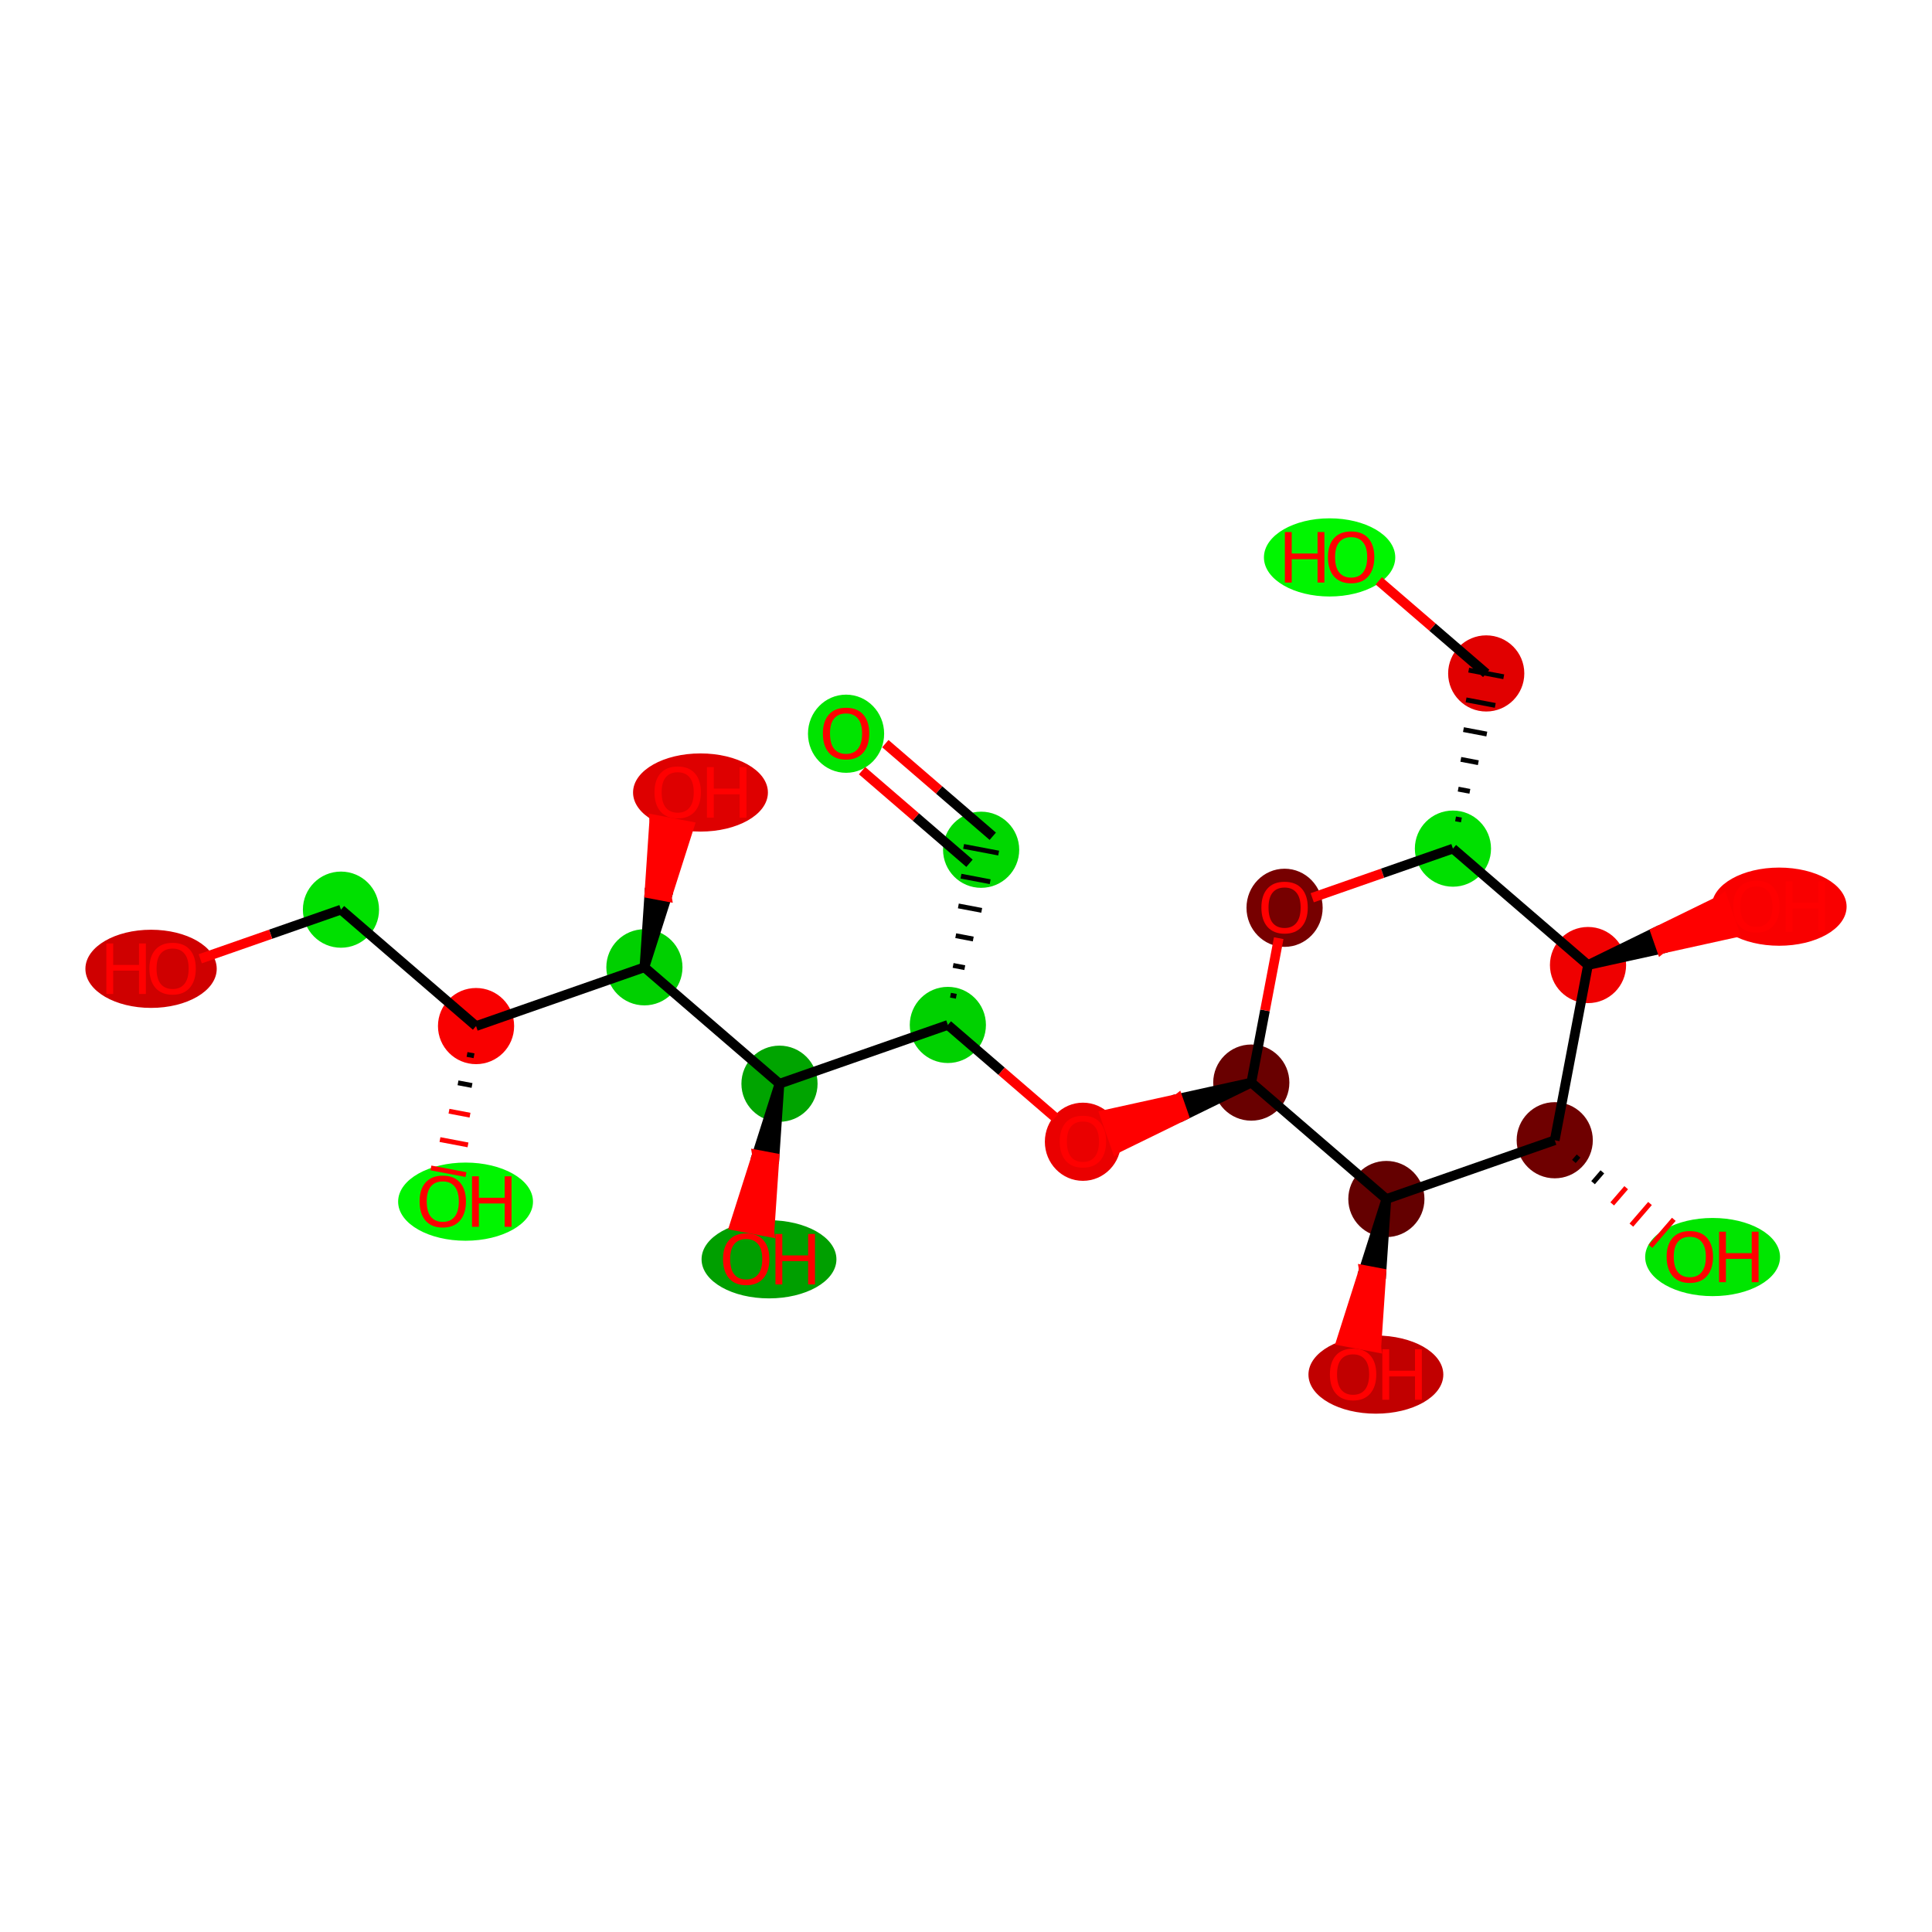 <?xml version='1.0' encoding='iso-8859-1'?>
<svg version='1.1' baseProfile='full'
              xmlns='http://www.w3.org/2000/svg'
                      xmlns:rdkit='http://www.rdkit.org/xml'
                      xmlns:xlink='http://www.w3.org/1999/xlink'
                  xml:space='preserve'
width='400px' height='400px' viewBox='0 0 400 400'>
<!-- END OF HEADER -->
<rect style='opacity:1.0;fill:#FFFFFF;stroke:none' width='400' height='400' x='0' y='0'> </rect>
<ellipse cx='159.213' cy='260.725' rx='13.461' ry='7.592' style='fill:#009F00;fill-rule:evenodd;stroke:#009F00;stroke-width:1px;stroke-linecap:butt;stroke-linejoin:miter;stroke-opacity:1' />
<ellipse cx='161.385' cy='224.372' rx='7.384' ry='7.384' style='fill:#00A400;fill-rule:evenodd;stroke:#00A400;stroke-width:1px;stroke-linecap:butt;stroke-linejoin:miter;stroke-opacity:1' />
<ellipse cx='196.243' cy='212.204' rx='7.384' ry='7.384' style='fill:#00D100;fill-rule:evenodd;stroke:#00D100;stroke-width:1px;stroke-linecap:butt;stroke-linejoin:miter;stroke-opacity:1' />
<ellipse cx='203.133' cy='175.932' rx='7.384' ry='7.384' style='fill:#00D700;fill-rule:evenodd;stroke:#00D700;stroke-width:1px;stroke-linecap:butt;stroke-linejoin:miter;stroke-opacity:1' />
<ellipse cx='175.167' cy='151.91' rx='7.384' ry='7.592' style='fill:#00E400;fill-rule:evenodd;stroke:#00E400;stroke-width:1px;stroke-linecap:butt;stroke-linejoin:miter;stroke-opacity:1' />
<ellipse cx='224.21' cy='236.388' rx='7.384' ry='7.592' style='fill:#EA0000;fill-rule:evenodd;stroke:#EA0000;stroke-width:1px;stroke-linecap:butt;stroke-linejoin:miter;stroke-opacity:1' />
<ellipse cx='259.067' cy='224.139' rx='7.384' ry='7.384' style='fill:#690000;fill-rule:evenodd;stroke:#690000;stroke-width:1px;stroke-linecap:butt;stroke-linejoin:miter;stroke-opacity:1' />
<ellipse cx='265.958' cy='187.948' rx='7.384' ry='7.592' style='fill:#770000;fill-rule:evenodd;stroke:#770000;stroke-width:1px;stroke-linecap:butt;stroke-linejoin:miter;stroke-opacity:1' />
<ellipse cx='300.815' cy='175.699' rx='7.384' ry='7.384' style='fill:#00E000;fill-rule:evenodd;stroke:#00E000;stroke-width:1px;stroke-linecap:butt;stroke-linejoin:miter;stroke-opacity:1' />
<ellipse cx='328.782' cy='199.802' rx='7.384' ry='7.384' style='fill:#EF0000;fill-rule:evenodd;stroke:#EF0000;stroke-width:1px;stroke-linecap:butt;stroke-linejoin:miter;stroke-opacity:1' />
<ellipse cx='321.891' cy='236.074' rx='7.384' ry='7.384' style='fill:#6F0000;fill-rule:evenodd;stroke:#6F0000;stroke-width:1px;stroke-linecap:butt;stroke-linejoin:miter;stroke-opacity:1' />
<ellipse cx='287.034' cy='248.242' rx='7.384' ry='7.384' style='fill:#640000;fill-rule:evenodd;stroke:#640000;stroke-width:1px;stroke-linecap:butt;stroke-linejoin:miter;stroke-opacity:1' />
<ellipse cx='284.862' cy='284.595' rx='13.461' ry='7.592' style='fill:#C10000;fill-rule:evenodd;stroke:#C10000;stroke-width:1px;stroke-linecap:butt;stroke-linejoin:miter;stroke-opacity:1' />
<ellipse cx='354.576' cy='260.258' rx='13.461' ry='7.592' style='fill:#00E600;fill-rule:evenodd;stroke:#00E600;stroke-width:1px;stroke-linecap:butt;stroke-linejoin:miter;stroke-opacity:1' />
<ellipse cx='368.358' cy='187.715' rx='13.461' ry='7.592' style='fill:#F90000;fill-rule:evenodd;stroke:#F90000;stroke-width:1px;stroke-linecap:butt;stroke-linejoin:miter;stroke-opacity:1' />
<ellipse cx='307.706' cy='139.427' rx='7.384' ry='7.384' style='fill:#E10000;fill-rule:evenodd;stroke:#E10000;stroke-width:1px;stroke-linecap:butt;stroke-linejoin:miter;stroke-opacity:1' />
<ellipse cx='275.279' cy='115.405' rx='13.095' ry='7.592' style='fill:#00F600;fill-rule:evenodd;stroke:#00F600;stroke-width:1px;stroke-linecap:butt;stroke-linejoin:miter;stroke-opacity:1' />
<ellipse cx='133.418' cy='200.269' rx='7.384' ry='7.384' style='fill:#00D000;fill-rule:evenodd;stroke:#00D000;stroke-width:1px;stroke-linecap:butt;stroke-linejoin:miter;stroke-opacity:1' />
<ellipse cx='98.561' cy='212.437' rx='7.384' ry='7.384' style='fill:#F90000;fill-rule:evenodd;stroke:#F90000;stroke-width:1px;stroke-linecap:butt;stroke-linejoin:miter;stroke-opacity:1' />
<ellipse cx='70.594' cy='188.334' rx='7.384' ry='7.384' style='fill:#00E000;fill-rule:evenodd;stroke:#00E000;stroke-width:1px;stroke-linecap:butt;stroke-linejoin:miter;stroke-opacity:1' />
<ellipse cx='31.277' cy='200.584' rx='13.095' ry='7.592' style='fill:#CF0000;fill-rule:evenodd;stroke:#CF0000;stroke-width:1px;stroke-linecap:butt;stroke-linejoin:miter;stroke-opacity:1' />
<ellipse cx='96.389' cy='248.79' rx='13.461' ry='7.592' style='fill:#00F500;fill-rule:evenodd;stroke:#00F500;stroke-width:1px;stroke-linecap:butt;stroke-linejoin:miter;stroke-opacity:1' />
<ellipse cx='145.028' cy='164.079' rx='13.461' ry='7.592' style='fill:#DE0000;fill-rule:evenodd;stroke:#DE0000;stroke-width:1px;stroke-linecap:butt;stroke-linejoin:miter;stroke-opacity:1' />
<path class='bond-0' d='M 161.385,224.372 L 156.716,239.058 L 160.343,239.747 Z' style='fill:#000000;fill-rule:evenodd;fill-opacity:1;stroke:#000000;stroke-width:2px;stroke-linecap:butt;stroke-linejoin:miter;stroke-opacity:1;' />
<path class='bond-0' d='M 156.716,239.058 L 159.302,255.123 L 152.047,253.745 Z' style='fill:#FF0000;fill-rule:evenodd;fill-opacity:1;stroke:#FF0000;stroke-width:2px;stroke-linecap:butt;stroke-linejoin:miter;stroke-opacity:1;' />
<path class='bond-0' d='M 156.716,239.058 L 160.343,239.747 L 159.302,255.123 Z' style='fill:#FF0000;fill-rule:evenodd;fill-opacity:1;stroke:#FF0000;stroke-width:2px;stroke-linecap:butt;stroke-linejoin:miter;stroke-opacity:1;' />
<path class='bond-1' d='M 161.385,224.372 L 196.243,212.204' style='fill:none;fill-rule:evenodd;stroke:#000000;stroke-width:2.0px;stroke-linecap:butt;stroke-linejoin:miter;stroke-opacity:1' />
<path class='bond-16' d='M 161.385,224.372 L 133.418,200.269' style='fill:none;fill-rule:evenodd;stroke:#000000;stroke-width:2.0px;stroke-linecap:butt;stroke-linejoin:miter;stroke-opacity:1' />
<path class='bond-2' d='M 197.996,206.273 L 196.787,206.044' style='fill:none;fill-rule:evenodd;stroke:#000000;stroke-width:1.0px;stroke-linecap:butt;stroke-linejoin:miter;stroke-opacity:1' />
<path class='bond-2' d='M 199.749,200.343 L 197.331,199.884' style='fill:none;fill-rule:evenodd;stroke:#000000;stroke-width:1.0px;stroke-linecap:butt;stroke-linejoin:miter;stroke-opacity:1' />
<path class='bond-2' d='M 201.502,194.413 L 197.874,193.723' style='fill:none;fill-rule:evenodd;stroke:#000000;stroke-width:1.0px;stroke-linecap:butt;stroke-linejoin:miter;stroke-opacity:1' />
<path class='bond-2' d='M 203.255,188.482 L 198.418,187.563' style='fill:none;fill-rule:evenodd;stroke:#000000;stroke-width:1.0px;stroke-linecap:butt;stroke-linejoin:miter;stroke-opacity:1' />
<path class='bond-2' d='M 205.008,182.552 L 198.962,181.403' style='fill:none;fill-rule:evenodd;stroke:#000000;stroke-width:1.0px;stroke-linecap:butt;stroke-linejoin:miter;stroke-opacity:1' />
<path class='bond-2' d='M 206.761,176.621 L 199.506,175.243' style='fill:none;fill-rule:evenodd;stroke:#000000;stroke-width:1.0px;stroke-linecap:butt;stroke-linejoin:miter;stroke-opacity:1' />
<path class='bond-4' d='M 196.243,212.204 L 207.365,221.789' style='fill:none;fill-rule:evenodd;stroke:#000000;stroke-width:2.0px;stroke-linecap:butt;stroke-linejoin:miter;stroke-opacity:1' />
<path class='bond-4' d='M 207.365,221.789 L 218.487,231.375' style='fill:none;fill-rule:evenodd;stroke:#FF0000;stroke-width:2.0px;stroke-linecap:butt;stroke-linejoin:miter;stroke-opacity:1' />
<path class='bond-3' d='M 205.544,173.136 L 194.422,163.55' style='fill:none;fill-rule:evenodd;stroke:#000000;stroke-width:2.0px;stroke-linecap:butt;stroke-linejoin:miter;stroke-opacity:1' />
<path class='bond-3' d='M 194.422,163.55 L 183.3,153.964' style='fill:none;fill-rule:evenodd;stroke:#FF0000;stroke-width:2.0px;stroke-linecap:butt;stroke-linejoin:miter;stroke-opacity:1' />
<path class='bond-3' d='M 200.723,178.729 L 189.601,169.143' style='fill:none;fill-rule:evenodd;stroke:#000000;stroke-width:2.0px;stroke-linecap:butt;stroke-linejoin:miter;stroke-opacity:1' />
<path class='bond-3' d='M 189.601,169.143 L 178.479,159.558' style='fill:none;fill-rule:evenodd;stroke:#FF0000;stroke-width:2.0px;stroke-linecap:butt;stroke-linejoin:miter;stroke-opacity:1' />
<path class='bond-5' d='M 259.067,224.139 L 243.891,227.481 L 245.108,230.967 Z' style='fill:#000000;fill-rule:evenodd;fill-opacity:1;stroke:#000000;stroke-width:2px;stroke-linecap:butt;stroke-linejoin:miter;stroke-opacity:1;' />
<path class='bond-5' d='M 243.891,227.481 L 231.149,237.795 L 228.715,230.824 Z' style='fill:#FF0000;fill-rule:evenodd;fill-opacity:1;stroke:#FF0000;stroke-width:2px;stroke-linecap:butt;stroke-linejoin:miter;stroke-opacity:1;' />
<path class='bond-5' d='M 243.891,227.481 L 245.108,230.967 L 231.149,237.795 Z' style='fill:#FF0000;fill-rule:evenodd;fill-opacity:1;stroke:#FF0000;stroke-width:2px;stroke-linecap:butt;stroke-linejoin:miter;stroke-opacity:1;' />
<path class='bond-6' d='M 259.067,224.139 L 261.907,209.189' style='fill:none;fill-rule:evenodd;stroke:#000000;stroke-width:2.0px;stroke-linecap:butt;stroke-linejoin:miter;stroke-opacity:1' />
<path class='bond-6' d='M 261.907,209.189 L 264.747,194.24' style='fill:none;fill-rule:evenodd;stroke:#FF0000;stroke-width:2.0px;stroke-linecap:butt;stroke-linejoin:miter;stroke-opacity:1' />
<path class='bond-22' d='M 259.067,224.139 L 287.034,248.242' style='fill:none;fill-rule:evenodd;stroke:#000000;stroke-width:2.0px;stroke-linecap:butt;stroke-linejoin:miter;stroke-opacity:1' />
<path class='bond-7' d='M 271.68,185.869 L 286.248,180.784' style='fill:none;fill-rule:evenodd;stroke:#FF0000;stroke-width:2.0px;stroke-linecap:butt;stroke-linejoin:miter;stroke-opacity:1' />
<path class='bond-7' d='M 286.248,180.784 L 300.815,175.699' style='fill:none;fill-rule:evenodd;stroke:#000000;stroke-width:2.0px;stroke-linecap:butt;stroke-linejoin:miter;stroke-opacity:1' />
<path class='bond-8' d='M 300.815,175.699 L 328.782,199.802' style='fill:none;fill-rule:evenodd;stroke:#000000;stroke-width:2.0px;stroke-linecap:butt;stroke-linejoin:miter;stroke-opacity:1' />
<path class='bond-14' d='M 302.568,169.768 L 301.359,169.539' style='fill:none;fill-rule:evenodd;stroke:#000000;stroke-width:1.0px;stroke-linecap:butt;stroke-linejoin:miter;stroke-opacity:1' />
<path class='bond-14' d='M 304.321,163.838 L 301.903,163.379' style='fill:none;fill-rule:evenodd;stroke:#000000;stroke-width:1.0px;stroke-linecap:butt;stroke-linejoin:miter;stroke-opacity:1' />
<path class='bond-14' d='M 306.074,157.908 L 302.447,157.219' style='fill:none;fill-rule:evenodd;stroke:#000000;stroke-width:1.0px;stroke-linecap:butt;stroke-linejoin:miter;stroke-opacity:1' />
<path class='bond-14' d='M 307.827,151.977 L 302.991,151.058' style='fill:none;fill-rule:evenodd;stroke:#000000;stroke-width:1.0px;stroke-linecap:butt;stroke-linejoin:miter;stroke-opacity:1' />
<path class='bond-14' d='M 309.58,146.047 L 303.535,144.898' style='fill:none;fill-rule:evenodd;stroke:#000000;stroke-width:1.0px;stroke-linecap:butt;stroke-linejoin:miter;stroke-opacity:1' />
<path class='bond-14' d='M 311.333,140.116 L 304.078,138.738' style='fill:none;fill-rule:evenodd;stroke:#000000;stroke-width:1.0px;stroke-linecap:butt;stroke-linejoin:miter;stroke-opacity:1' />
<path class='bond-9' d='M 328.782,199.802 L 321.891,236.074' style='fill:none;fill-rule:evenodd;stroke:#000000;stroke-width:2.0px;stroke-linecap:butt;stroke-linejoin:miter;stroke-opacity:1' />
<path class='bond-13' d='M 328.782,199.802 L 343.958,196.46 L 342.741,192.974 Z' style='fill:#000000;fill-rule:evenodd;fill-opacity:1;stroke:#000000;stroke-width:2px;stroke-linecap:butt;stroke-linejoin:miter;stroke-opacity:1;' />
<path class='bond-13' d='M 343.958,196.46 L 356.7,186.146 L 359.133,193.117 Z' style='fill:#FF0000;fill-rule:evenodd;fill-opacity:1;stroke:#FF0000;stroke-width:2px;stroke-linecap:butt;stroke-linejoin:miter;stroke-opacity:1;' />
<path class='bond-13' d='M 343.958,196.46 L 342.741,192.974 L 356.7,186.146 Z' style='fill:#FF0000;fill-rule:evenodd;fill-opacity:1;stroke:#FF0000;stroke-width:2px;stroke-linecap:butt;stroke-linejoin:miter;stroke-opacity:1;' />
<path class='bond-10' d='M 321.891,236.074 L 287.034,248.242' style='fill:none;fill-rule:evenodd;stroke:#000000;stroke-width:2.0px;stroke-linecap:butt;stroke-linejoin:miter;stroke-opacity:1' />
<path class='bond-12' d='M 325.858,240.467 L 326.822,239.349' style='fill:none;fill-rule:evenodd;stroke:#000000;stroke-width:1.0px;stroke-linecap:butt;stroke-linejoin:miter;stroke-opacity:1' />
<path class='bond-12' d='M 329.825,244.861 L 331.753,242.623' style='fill:none;fill-rule:evenodd;stroke:#000000;stroke-width:1.0px;stroke-linecap:butt;stroke-linejoin:miter;stroke-opacity:1' />
<path class='bond-12' d='M 333.791,249.254 L 336.684,245.898' style='fill:none;fill-rule:evenodd;stroke:#FF0000;stroke-width:1.0px;stroke-linecap:butt;stroke-linejoin:miter;stroke-opacity:1' />
<path class='bond-12' d='M 337.758,253.648 L 341.615,249.173' style='fill:none;fill-rule:evenodd;stroke:#FF0000;stroke-width:1.0px;stroke-linecap:butt;stroke-linejoin:miter;stroke-opacity:1' />
<path class='bond-12' d='M 341.725,258.042 L 346.546,252.448' style='fill:none;fill-rule:evenodd;stroke:#FF0000;stroke-width:1.0px;stroke-linecap:butt;stroke-linejoin:miter;stroke-opacity:1' />
<path class='bond-11' d='M 287.034,248.242 L 282.365,262.928 L 285.992,263.617 Z' style='fill:#000000;fill-rule:evenodd;fill-opacity:1;stroke:#000000;stroke-width:2px;stroke-linecap:butt;stroke-linejoin:miter;stroke-opacity:1;' />
<path class='bond-11' d='M 282.365,262.928 L 284.95,278.993 L 277.696,277.615 Z' style='fill:#FF0000;fill-rule:evenodd;fill-opacity:1;stroke:#FF0000;stroke-width:2px;stroke-linecap:butt;stroke-linejoin:miter;stroke-opacity:1;' />
<path class='bond-11' d='M 282.365,262.928 L 285.992,263.617 L 284.95,278.993 Z' style='fill:#FF0000;fill-rule:evenodd;fill-opacity:1;stroke:#FF0000;stroke-width:2px;stroke-linecap:butt;stroke-linejoin:miter;stroke-opacity:1;' />
<path class='bond-15' d='M 307.706,139.427 L 296.584,129.842' style='fill:none;fill-rule:evenodd;stroke:#000000;stroke-width:2.0px;stroke-linecap:butt;stroke-linejoin:miter;stroke-opacity:1' />
<path class='bond-15' d='M 296.584,129.842 L 285.461,120.256' style='fill:none;fill-rule:evenodd;stroke:#FF0000;stroke-width:2.0px;stroke-linecap:butt;stroke-linejoin:miter;stroke-opacity:1' />
<path class='bond-17' d='M 133.418,200.269 L 98.561,212.437' style='fill:none;fill-rule:evenodd;stroke:#000000;stroke-width:2.0px;stroke-linecap:butt;stroke-linejoin:miter;stroke-opacity:1' />
<path class='bond-21' d='M 133.418,200.269 L 138.072,185.664 L 134.445,184.975 Z' style='fill:#000000;fill-rule:evenodd;fill-opacity:1;stroke:#000000;stroke-width:2px;stroke-linecap:butt;stroke-linejoin:miter;stroke-opacity:1;' />
<path class='bond-21' d='M 138.072,185.664 L 135.471,169.681 L 142.726,171.059 Z' style='fill:#FF0000;fill-rule:evenodd;fill-opacity:1;stroke:#FF0000;stroke-width:2px;stroke-linecap:butt;stroke-linejoin:miter;stroke-opacity:1;' />
<path class='bond-21' d='M 138.072,185.664 L 134.445,184.975 L 135.471,169.681 Z' style='fill:#FF0000;fill-rule:evenodd;fill-opacity:1;stroke:#FF0000;stroke-width:2px;stroke-linecap:butt;stroke-linejoin:miter;stroke-opacity:1;' />
<path class='bond-18' d='M 98.561,212.437 L 70.594,188.334' style='fill:none;fill-rule:evenodd;stroke:#000000;stroke-width:2.0px;stroke-linecap:butt;stroke-linejoin:miter;stroke-opacity:1' />
<path class='bond-20' d='M 96.694,218.312 L 98.144,218.587' style='fill:none;fill-rule:evenodd;stroke:#000000;stroke-width:1.0px;stroke-linecap:butt;stroke-linejoin:miter;stroke-opacity:1' />
<path class='bond-20' d='M 94.826,224.186 L 97.728,224.737' style='fill:none;fill-rule:evenodd;stroke:#000000;stroke-width:1.0px;stroke-linecap:butt;stroke-linejoin:miter;stroke-opacity:1' />
<path class='bond-20' d='M 92.958,230.061 L 97.311,230.888' style='fill:none;fill-rule:evenodd;stroke:#FF0000;stroke-width:1.0px;stroke-linecap:butt;stroke-linejoin:miter;stroke-opacity:1' />
<path class='bond-20' d='M 91.091,235.935 L 96.894,237.038' style='fill:none;fill-rule:evenodd;stroke:#FF0000;stroke-width:1.0px;stroke-linecap:butt;stroke-linejoin:miter;stroke-opacity:1' />
<path class='bond-20' d='M 89.223,241.81 L 96.477,243.188' style='fill:none;fill-rule:evenodd;stroke:#FF0000;stroke-width:1.0px;stroke-linecap:butt;stroke-linejoin:miter;stroke-opacity:1' />
<path class='bond-19' d='M 70.594,188.334 L 56.027,193.419' style='fill:none;fill-rule:evenodd;stroke:#000000;stroke-width:2.0px;stroke-linecap:butt;stroke-linejoin:miter;stroke-opacity:1' />
<path class='bond-19' d='M 56.027,193.419 L 41.459,198.505' style='fill:none;fill-rule:evenodd;stroke:#FF0000;stroke-width:2.0px;stroke-linecap:butt;stroke-linejoin:miter;stroke-opacity:1' />
<path  class='atom-0' d='M 149.695 260.673
Q 149.695 258.163, 150.936 256.76
Q 152.176 255.357, 154.495 255.357
Q 156.813 255.357, 158.054 256.76
Q 159.294 258.163, 159.294 260.673
Q 159.294 263.213, 158.039 264.661
Q 156.784 266.093, 154.495 266.093
Q 152.191 266.093, 150.936 264.661
Q 149.695 263.228, 149.695 260.673
M 154.495 264.912
Q 156.09 264.912, 156.946 263.848
Q 157.817 262.77, 157.817 260.673
Q 157.817 258.62, 156.946 257.587
Q 156.09 256.538, 154.495 256.538
Q 152.9 256.538, 152.028 257.572
Q 151.172 258.606, 151.172 260.673
Q 151.172 262.785, 152.028 263.848
Q 152.9 264.912, 154.495 264.912
' fill='#FF0000'/>
<path  class='atom-0' d='M 160.55 255.475
L 161.967 255.475
L 161.967 259.92
L 167.313 259.92
L 167.313 255.475
L 168.731 255.475
L 168.731 265.931
L 167.313 265.931
L 167.313 261.102
L 161.967 261.102
L 161.967 265.931
L 160.55 265.931
L 160.55 255.475
' fill='#FF0000'/>
<path  class='atom-4' d='M 170.367 151.859
Q 170.367 149.348, 171.607 147.945
Q 172.848 146.542, 175.167 146.542
Q 177.485 146.542, 178.726 147.945
Q 179.966 149.348, 179.966 151.859
Q 179.966 154.399, 178.711 155.846
Q 177.456 157.278, 175.167 157.278
Q 172.863 157.278, 171.607 155.846
Q 170.367 154.413, 170.367 151.859
M 175.167 156.097
Q 176.762 156.097, 177.618 155.034
Q 178.489 153.956, 178.489 151.859
Q 178.489 149.806, 177.618 148.772
Q 176.762 147.723, 175.167 147.723
Q 173.572 147.723, 172.7 148.757
Q 171.844 149.791, 171.844 151.859
Q 171.844 153.97, 172.7 155.034
Q 173.572 156.097, 175.167 156.097
' fill='#FF0000'/>
<path  class='atom-5' d='M 219.41 236.337
Q 219.41 233.826, 220.65 232.423
Q 221.891 231.02, 224.21 231.02
Q 226.528 231.02, 227.769 232.423
Q 229.009 233.826, 229.009 236.337
Q 229.009 238.877, 227.754 240.324
Q 226.499 241.756, 224.21 241.756
Q 221.906 241.756, 220.65 240.324
Q 219.41 238.891, 219.41 236.337
M 224.21 240.575
Q 225.804 240.575, 226.661 239.512
Q 227.532 238.434, 227.532 236.337
Q 227.532 234.284, 226.661 233.25
Q 225.804 232.202, 224.21 232.202
Q 222.615 232.202, 221.743 233.235
Q 220.887 234.269, 220.887 236.337
Q 220.887 238.448, 221.743 239.512
Q 222.615 240.575, 224.21 240.575
' fill='#FF0000'/>
<path  class='atom-7' d='M 261.158 187.897
Q 261.158 185.386, 262.398 183.983
Q 263.639 182.58, 265.958 182.58
Q 268.276 182.58, 269.517 183.983
Q 270.757 185.386, 270.757 187.897
Q 270.757 190.437, 269.502 191.884
Q 268.247 193.317, 265.958 193.317
Q 263.654 193.317, 262.398 191.884
Q 261.158 190.452, 261.158 187.897
M 265.958 192.135
Q 267.553 192.135, 268.409 191.072
Q 269.28 189.994, 269.28 187.897
Q 269.28 185.844, 268.409 184.81
Q 267.553 183.762, 265.958 183.762
Q 264.363 183.762, 263.491 184.795
Q 262.635 185.829, 262.635 187.897
Q 262.635 190.009, 263.491 191.072
Q 264.363 192.135, 265.958 192.135
' fill='#FF0000'/>
<path  class='atom-12' d='M 275.343 284.543
Q 275.343 282.033, 276.584 280.63
Q 277.825 279.227, 280.143 279.227
Q 282.462 279.227, 283.702 280.63
Q 284.943 282.033, 284.943 284.543
Q 284.943 287.083, 283.687 288.53
Q 282.432 289.963, 280.143 289.963
Q 277.839 289.963, 276.584 288.53
Q 275.343 287.098, 275.343 284.543
M 280.143 288.782
Q 281.738 288.782, 282.595 287.718
Q 283.466 286.64, 283.466 284.543
Q 283.466 282.49, 282.595 281.457
Q 281.738 280.408, 280.143 280.408
Q 278.548 280.408, 277.677 281.442
Q 276.82 282.476, 276.82 284.543
Q 276.82 286.655, 277.677 287.718
Q 278.548 288.782, 280.143 288.782
' fill='#FF0000'/>
<path  class='atom-12' d='M 286.198 279.345
L 287.616 279.345
L 287.616 283.79
L 292.962 283.79
L 292.962 279.345
L 294.38 279.345
L 294.38 289.801
L 292.962 289.801
L 292.962 284.971
L 287.616 284.971
L 287.616 289.801
L 286.198 289.801
L 286.198 279.345
' fill='#FF0000'/>
<path  class='atom-13' d='M 345.058 260.206
Q 345.058 257.696, 346.299 256.293
Q 347.539 254.89, 349.858 254.89
Q 352.177 254.89, 353.417 256.293
Q 354.658 257.696, 354.658 260.206
Q 354.658 262.747, 353.402 264.194
Q 352.147 265.626, 349.858 265.626
Q 347.554 265.626, 346.299 264.194
Q 345.058 262.761, 345.058 260.206
M 349.858 264.445
Q 351.453 264.445, 352.309 263.382
Q 353.181 262.304, 353.181 260.206
Q 353.181 258.154, 352.309 257.12
Q 351.453 256.071, 349.858 256.071
Q 348.263 256.071, 347.392 257.105
Q 346.535 258.139, 346.535 260.206
Q 346.535 262.318, 347.392 263.382
Q 348.263 264.445, 349.858 264.445
' fill='#FF0000'/>
<path  class='atom-13' d='M 355.913 255.008
L 357.331 255.008
L 357.331 259.453
L 362.677 259.453
L 362.677 255.008
L 364.094 255.008
L 364.094 265.464
L 362.677 265.464
L 362.677 260.635
L 357.331 260.635
L 357.331 265.464
L 355.913 265.464
L 355.913 255.008
' fill='#FF0000'/>
<path  class='atom-14' d='M 358.84 187.663
Q 358.84 185.153, 360.08 183.75
Q 361.321 182.347, 363.639 182.347
Q 365.958 182.347, 367.198 183.75
Q 368.439 185.153, 368.439 187.663
Q 368.439 190.203, 367.184 191.651
Q 365.928 193.083, 363.639 193.083
Q 361.335 193.083, 360.08 191.651
Q 358.84 190.218, 358.84 187.663
M 363.639 191.902
Q 365.234 191.902, 366.091 190.838
Q 366.962 189.76, 366.962 187.663
Q 366.962 185.611, 366.091 184.577
Q 365.234 183.528, 363.639 183.528
Q 362.044 183.528, 361.173 184.562
Q 360.316 185.596, 360.316 187.663
Q 360.316 189.775, 361.173 190.838
Q 362.044 191.902, 363.639 191.902
' fill='#FF0000'/>
<path  class='atom-14' d='M 369.694 182.465
L 371.112 182.465
L 371.112 186.91
L 376.458 186.91
L 376.458 182.465
L 377.876 182.465
L 377.876 192.921
L 376.458 192.921
L 376.458 188.092
L 371.112 188.092
L 371.112 192.921
L 369.694 192.921
L 369.694 182.465
' fill='#FF0000'/>
<path  class='atom-16' d='M 266.019 110.155
L 267.437 110.155
L 267.437 114.6
L 272.783 114.6
L 272.783 110.155
L 274.201 110.155
L 274.201 120.611
L 272.783 120.611
L 272.783 115.782
L 267.437 115.782
L 267.437 120.611
L 266.019 120.611
L 266.019 110.155
' fill='#FF0000'/>
<path  class='atom-16' d='M 274.939 115.354
Q 274.939 112.843, 276.18 111.44
Q 277.42 110.037, 279.739 110.037
Q 282.057 110.037, 283.298 111.44
Q 284.538 112.843, 284.538 115.354
Q 284.538 117.894, 283.283 119.341
Q 282.028 120.773, 279.739 120.773
Q 277.435 120.773, 276.18 119.341
Q 274.939 117.908, 274.939 115.354
M 279.739 119.592
Q 281.334 119.592, 282.19 118.529
Q 283.062 117.451, 283.062 115.354
Q 283.062 113.301, 282.19 112.267
Q 281.334 111.218, 279.739 111.218
Q 278.144 111.218, 277.273 112.252
Q 276.416 113.286, 276.416 115.354
Q 276.416 117.465, 277.273 118.529
Q 278.144 119.592, 279.739 119.592
' fill='#FF0000'/>
<path  class='atom-20' d='M 22.017 195.333
L 23.435 195.333
L 23.435 199.779
L 28.781 199.779
L 28.781 195.333
L 30.199 195.333
L 30.199 205.789
L 28.781 205.789
L 28.781 200.96
L 23.435 200.96
L 23.435 205.789
L 22.017 205.789
L 22.017 195.333
' fill='#FF0000'/>
<path  class='atom-20' d='M 30.937 200.532
Q 30.937 198.021, 32.178 196.618
Q 33.418 195.215, 35.737 195.215
Q 38.056 195.215, 39.296 196.618
Q 40.536 198.021, 40.536 200.532
Q 40.536 203.072, 39.281 204.519
Q 38.026 205.952, 35.737 205.952
Q 33.433 205.952, 32.178 204.519
Q 30.937 203.087, 30.937 200.532
M 35.737 204.77
Q 37.332 204.77, 38.188 203.707
Q 39.06 202.629, 39.06 200.532
Q 39.06 198.479, 38.188 197.445
Q 37.332 196.397, 35.737 196.397
Q 34.142 196.397, 33.271 197.431
Q 32.414 198.464, 32.414 200.532
Q 32.414 202.644, 33.271 203.707
Q 34.142 204.77, 35.737 204.77
' fill='#FF0000'/>
<path  class='atom-21' d='M 86.871 248.738
Q 86.871 246.228, 88.111 244.825
Q 89.352 243.422, 91.67 243.422
Q 93.989 243.422, 95.23 244.825
Q 96.47 246.228, 96.47 248.738
Q 96.47 251.278, 95.215 252.726
Q 93.96 254.158, 91.67 254.158
Q 89.367 254.158, 88.111 252.726
Q 86.871 251.293, 86.871 248.738
M 91.67 252.977
Q 93.265 252.977, 94.122 251.913
Q 94.993 250.835, 94.993 248.738
Q 94.993 246.686, 94.122 245.652
Q 93.265 244.603, 91.67 244.603
Q 90.076 244.603, 89.204 245.637
Q 88.348 246.671, 88.348 248.738
Q 88.348 250.85, 89.204 251.913
Q 90.076 252.977, 91.67 252.977
' fill='#FF0000'/>
<path  class='atom-21' d='M 97.725 243.54
L 99.143 243.54
L 99.143 247.985
L 104.489 247.985
L 104.489 243.54
L 105.907 243.54
L 105.907 253.996
L 104.489 253.996
L 104.489 249.167
L 99.143 249.167
L 99.143 253.996
L 97.725 253.996
L 97.725 243.54
' fill='#FF0000'/>
<path  class='atom-22' d='M 135.509 164.027
Q 135.509 161.516, 136.75 160.113
Q 137.991 158.71, 140.309 158.71
Q 142.628 158.71, 143.868 160.113
Q 145.109 161.516, 145.109 164.027
Q 145.109 166.567, 143.853 168.014
Q 142.598 169.447, 140.309 169.447
Q 138.005 169.447, 136.75 168.014
Q 135.509 166.582, 135.509 164.027
M 140.309 168.265
Q 141.904 168.265, 142.761 167.202
Q 143.632 166.124, 143.632 164.027
Q 143.632 161.974, 142.761 160.94
Q 141.904 159.892, 140.309 159.892
Q 138.714 159.892, 137.843 160.926
Q 136.986 161.959, 136.986 164.027
Q 136.986 166.139, 137.843 167.202
Q 138.714 168.265, 140.309 168.265
' fill='#FF0000'/>
<path  class='atom-22' d='M 146.364 158.828
L 147.782 158.828
L 147.782 163.274
L 153.128 163.274
L 153.128 158.828
L 154.546 158.828
L 154.546 169.284
L 153.128 169.284
L 153.128 164.455
L 147.782 164.455
L 147.782 169.284
L 146.364 169.284
L 146.364 158.828
' fill='#FF0000'/>
</svg>

